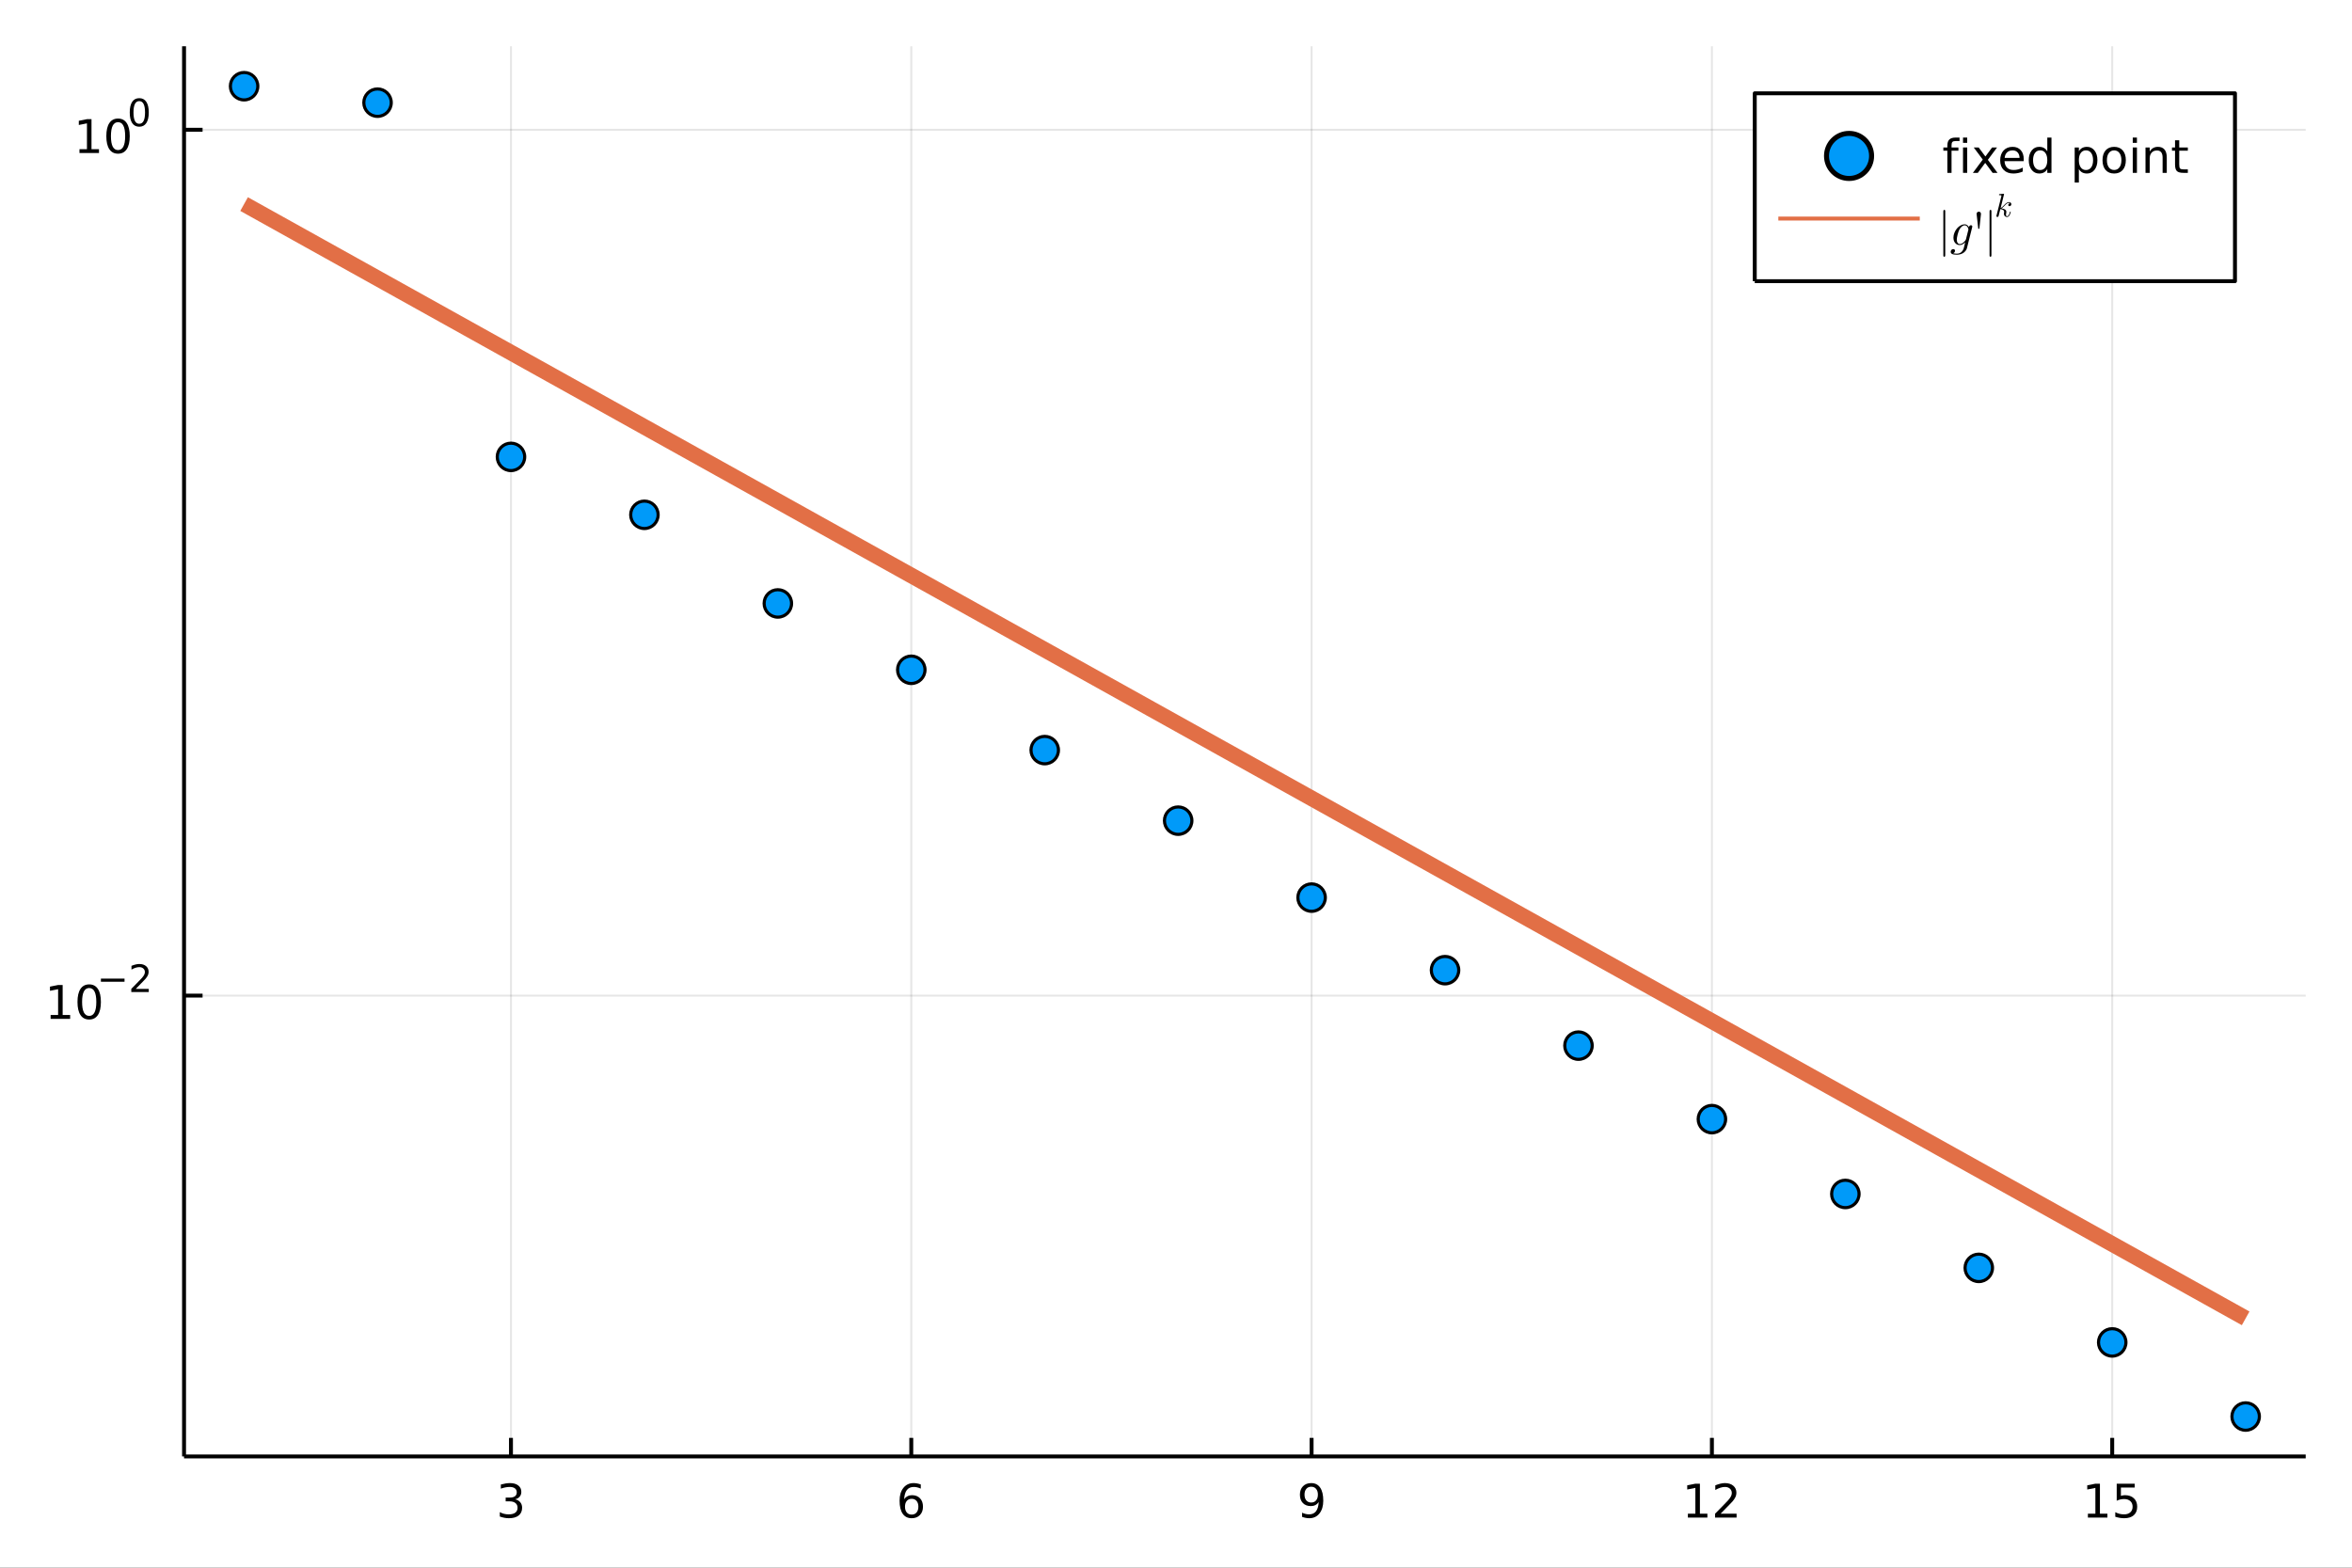 <?xml version="1.0" encoding="utf-8"?>
<svg xmlns="http://www.w3.org/2000/svg" xmlns:xlink="http://www.w3.org/1999/xlink" width="600" height="400" viewBox="0 0 2400 1600">
<rect x="0" y="0" width="2400" height="1600" fill="#333333" stroke="none"/>
<defs>
  <clipPath id="clip770">
    <rect x="0" y="0" width="2400" height="1600"/>
  </clipPath>
</defs>
<path clip-path="url(#clip770)" d="
M0 1600 L2400 1600 L2400 0 L0 0  Z
  " fill="#ffffff" fill-rule="evenodd" fill-opacity="1"/>
<defs>
  <clipPath id="clip771">
    <rect x="480" y="0" width="1681" height="1600"/>
  </clipPath>
</defs>
<defs>
  <clipPath id="clip772">
    <rect x="187" y="47" width="2166" height="1440"/>
  </clipPath>
</defs>
<path clip-path="url(#clip770)" d="
M187.803 1486.45 L2352.76 1486.45 L2352.76 47.244 L187.803 47.244  Z
  " fill="#ffffff" fill-rule="evenodd" fill-opacity="1"/>
<polyline clip-path="url(#clip772)" style="stroke:#000000; stroke-linecap:butt; stroke-linejoin:round; stroke-width:2; stroke-opacity:0.1; fill:none" points="
  521.397,1486.45 521.397,47.244 
  "/>
<polyline clip-path="url(#clip772)" style="stroke:#000000; stroke-linecap:butt; stroke-linejoin:round; stroke-width:2; stroke-opacity:0.1; fill:none" points="
  929.878,1486.45 929.878,47.244 
  "/>
<polyline clip-path="url(#clip772)" style="stroke:#000000; stroke-linecap:butt; stroke-linejoin:round; stroke-width:2; stroke-opacity:0.1; fill:none" points="
  1338.36,1486.45 1338.36,47.244 
  "/>
<polyline clip-path="url(#clip772)" style="stroke:#000000; stroke-linecap:butt; stroke-linejoin:round; stroke-width:2; stroke-opacity:0.1; fill:none" points="
  1746.84,1486.45 1746.84,47.244 
  "/>
<polyline clip-path="url(#clip772)" style="stroke:#000000; stroke-linecap:butt; stroke-linejoin:round; stroke-width:2; stroke-opacity:0.1; fill:none" points="
  2155.32,1486.45 2155.32,47.244 
  "/>
<polyline clip-path="url(#clip770)" style="stroke:#000000; stroke-linecap:butt; stroke-linejoin:round; stroke-width:4; stroke-opacity:1; fill:none" points="
  187.803,1486.45 2352.76,1486.45 
  "/>
<polyline clip-path="url(#clip770)" style="stroke:#000000; stroke-linecap:butt; stroke-linejoin:round; stroke-width:4; stroke-opacity:1; fill:none" points="
  521.397,1486.45 521.397,1467.55 
  "/>
<polyline clip-path="url(#clip770)" style="stroke:#000000; stroke-linecap:butt; stroke-linejoin:round; stroke-width:4; stroke-opacity:1; fill:none" points="
  929.878,1486.45 929.878,1467.55 
  "/>
<polyline clip-path="url(#clip770)" style="stroke:#000000; stroke-linecap:butt; stroke-linejoin:round; stroke-width:4; stroke-opacity:1; fill:none" points="
  1338.36,1486.45 1338.36,1467.55 
  "/>
<polyline clip-path="url(#clip770)" style="stroke:#000000; stroke-linecap:butt; stroke-linejoin:round; stroke-width:4; stroke-opacity:1; fill:none" points="
  1746.84,1486.45 1746.84,1467.55 
  "/>
<polyline clip-path="url(#clip770)" style="stroke:#000000; stroke-linecap:butt; stroke-linejoin:round; stroke-width:4; stroke-opacity:1; fill:none" points="
  2155.32,1486.45 2155.32,1467.55 
  "/>
<path clip-path="url(#clip770)" d="M525.644 1530.21 Q529.001 1530.93 530.876 1533.2 Q532.774 1535.47 532.774 1538.8 Q532.774 1543.92 529.255 1546.72 Q525.737 1549.52 519.255 1549.52 Q517.079 1549.52 514.765 1549.08 Q512.473 1548.66 510.019 1547.81 L510.019 1543.29 Q511.964 1544.43 514.279 1545.01 Q516.593 1545.58 519.116 1545.58 Q523.515 1545.58 525.806 1543.85 Q528.121 1542.11 528.121 1538.8 Q528.121 1535.75 525.968 1534.03 Q523.839 1532.3 520.019 1532.3 L515.991 1532.3 L515.991 1528.45 L520.204 1528.45 Q523.653 1528.45 525.482 1527.09 Q527.311 1525.7 527.311 1523.11 Q527.311 1520.45 525.413 1519.03 Q523.538 1517.6 520.019 1517.6 Q518.098 1517.6 515.899 1518.01 Q513.7 1518.43 511.061 1519.31 L511.061 1515.14 Q513.723 1514.4 516.038 1514.03 Q518.376 1513.66 520.436 1513.66 Q525.76 1513.66 528.862 1516.09 Q531.964 1518.5 531.964 1522.62 Q531.964 1525.49 530.32 1527.48 Q528.677 1529.45 525.644 1530.21 Z" fill="#000000" fill-rule="evenodd" fill-opacity="1" /><path clip-path="url(#clip770)" d="M930.283 1529.7 Q927.135 1529.7 925.283 1531.86 Q923.455 1534.01 923.455 1537.76 Q923.455 1541.49 925.283 1543.66 Q927.135 1545.82 930.283 1545.82 Q933.431 1545.82 935.26 1543.66 Q937.112 1541.49 937.112 1537.76 Q937.112 1534.01 935.26 1531.86 Q933.431 1529.7 930.283 1529.7 M939.566 1515.05 L939.566 1519.31 Q937.806 1518.48 936.001 1518.04 Q934.218 1517.6 932.459 1517.6 Q927.83 1517.6 925.376 1520.72 Q922.945 1523.85 922.598 1530.17 Q923.964 1528.15 926.024 1527.09 Q928.084 1526 930.561 1526 Q935.769 1526 938.779 1529.17 Q941.811 1532.32 941.811 1537.76 Q941.811 1543.08 938.663 1546.3 Q935.515 1549.52 930.283 1549.52 Q924.288 1549.52 921.117 1544.94 Q917.945 1540.33 917.945 1531.6 Q917.945 1523.41 921.834 1518.55 Q925.723 1513.66 932.274 1513.66 Q934.033 1513.66 935.816 1514.01 Q937.621 1514.36 939.566 1515.05 Z" fill="#000000" fill-rule="evenodd" fill-opacity="1" /><path clip-path="url(#clip770)" d="M1328.66 1548.13 L1328.66 1543.87 Q1330.42 1544.7 1332.23 1545.14 Q1334.03 1545.58 1335.77 1545.58 Q1340.4 1545.58 1342.83 1542.48 Q1345.28 1539.36 1345.63 1533.01 Q1344.29 1535.01 1342.23 1536.07 Q1340.17 1537.13 1337.67 1537.13 Q1332.48 1537.13 1329.45 1534.01 Q1326.44 1530.86 1326.44 1525.42 Q1326.44 1520.1 1329.59 1516.88 Q1332.73 1513.66 1337.97 1513.66 Q1343.96 1513.66 1347.11 1518.27 Q1350.28 1522.85 1350.28 1531.6 Q1350.28 1539.77 1346.39 1544.66 Q1342.53 1549.52 1335.98 1549.52 Q1334.22 1549.52 1332.41 1549.17 Q1330.61 1548.82 1328.66 1548.13 M1337.97 1533.48 Q1341.11 1533.48 1342.94 1531.32 Q1344.79 1529.17 1344.79 1525.42 Q1344.79 1521.7 1342.94 1519.54 Q1341.11 1517.37 1337.97 1517.37 Q1334.82 1517.37 1332.97 1519.54 Q1331.14 1521.7 1331.14 1525.42 Q1331.14 1529.17 1332.97 1531.32 Q1334.82 1533.48 1337.97 1533.48 Z" fill="#000000" fill-rule="evenodd" fill-opacity="1" /><path clip-path="url(#clip770)" d="M1722.33 1544.91 L1729.97 1544.91 L1729.97 1518.55 L1721.66 1520.21 L1721.66 1515.95 L1729.92 1514.29 L1734.6 1514.29 L1734.6 1544.91 L1742.24 1544.91 L1742.24 1548.85 L1722.33 1548.85 L1722.33 1544.91 Z" fill="#000000" fill-rule="evenodd" fill-opacity="1" /><path clip-path="url(#clip770)" d="M1755.71 1544.91 L1772.03 1544.91 L1772.03 1548.85 L1750.08 1548.85 L1750.08 1544.91 Q1752.74 1542.16 1757.33 1537.53 Q1761.93 1532.88 1763.11 1531.53 Q1765.36 1529.01 1766.24 1527.27 Q1767.14 1525.51 1767.14 1523.82 Q1767.14 1521.07 1765.2 1519.33 Q1763.28 1517.6 1760.17 1517.6 Q1757.98 1517.6 1755.52 1518.36 Q1753.09 1519.13 1750.31 1520.68 L1750.31 1515.95 Q1753.14 1514.82 1755.59 1514.24 Q1758.05 1513.66 1760.08 1513.66 Q1765.45 1513.66 1768.65 1516.35 Q1771.84 1519.03 1771.84 1523.52 Q1771.84 1525.65 1771.03 1527.57 Q1770.24 1529.47 1768.14 1532.07 Q1767.56 1532.74 1764.46 1535.95 Q1761.36 1539.15 1755.71 1544.91 Z" fill="#000000" fill-rule="evenodd" fill-opacity="1" /><path clip-path="url(#clip770)" d="M2130.51 1544.91 L2138.15 1544.91 L2138.15 1518.55 L2129.84 1520.21 L2129.84 1515.95 L2138.1 1514.29 L2142.78 1514.29 L2142.78 1544.91 L2150.42 1544.91 L2150.42 1548.85 L2130.51 1548.85 L2130.51 1544.91 Z" fill="#000000" fill-rule="evenodd" fill-opacity="1" /><path clip-path="url(#clip770)" d="M2159.91 1514.29 L2178.26 1514.29 L2178.26 1518.22 L2164.19 1518.22 L2164.19 1526.7 Q2165.21 1526.35 2166.23 1526.19 Q2167.24 1526 2168.26 1526 Q2174.05 1526 2177.43 1529.17 Q2180.81 1532.34 2180.81 1537.76 Q2180.81 1543.34 2177.34 1546.44 Q2173.86 1549.52 2167.55 1549.52 Q2165.37 1549.52 2163.1 1549.15 Q2160.86 1548.78 2158.45 1548.04 L2158.45 1543.34 Q2160.53 1544.47 2162.75 1545.03 Q2164.98 1545.58 2167.45 1545.58 Q2171.46 1545.58 2173.8 1543.48 Q2176.13 1541.37 2176.13 1537.76 Q2176.13 1534.15 2173.8 1532.04 Q2171.46 1529.94 2167.45 1529.94 Q2165.58 1529.94 2163.7 1530.35 Q2161.85 1530.77 2159.91 1531.65 L2159.91 1514.29 Z" fill="#000000" fill-rule="evenodd" fill-opacity="1" /><polyline clip-path="url(#clip772)" style="stroke:#000000; stroke-linecap:butt; stroke-linejoin:round; stroke-width:2; stroke-opacity:0.1; fill:none" points="
  187.803,1016.14 2352.76,1016.14 
  "/>
<polyline clip-path="url(#clip772)" style="stroke:#000000; stroke-linecap:butt; stroke-linejoin:round; stroke-width:2; stroke-opacity:0.1; fill:none" points="
  187.803,132.463 2352.76,132.463 
  "/>
<polyline clip-path="url(#clip770)" style="stroke:#000000; stroke-linecap:butt; stroke-linejoin:round; stroke-width:4; stroke-opacity:1; fill:none" points="
  187.803,1486.45 187.803,47.244 
  "/>
<polyline clip-path="url(#clip770)" style="stroke:#000000; stroke-linecap:butt; stroke-linejoin:round; stroke-width:4; stroke-opacity:1; fill:none" points="
  187.803,1016.14 206.701,1016.14 
  "/>
<polyline clip-path="url(#clip770)" style="stroke:#000000; stroke-linecap:butt; stroke-linejoin:round; stroke-width:4; stroke-opacity:1; fill:none" points="
  187.803,132.463 206.701,132.463 
  "/>
<path clip-path="url(#clip770)" d="M51.663 1035.93 L59.302 1035.93 L59.302 1009.57 L50.992 1011.23 L50.992 1006.97 L59.256 1005.31 L63.932 1005.31 L63.932 1035.93 L71.571 1035.93 L71.571 1039.87 L51.663 1039.87 L51.663 1035.93 Z" fill="#000000" fill-rule="evenodd" fill-opacity="1" /><path clip-path="url(#clip770)" d="M91.015 1008.39 Q87.404 1008.39 85.575 1011.95 Q83.77 1015.49 83.77 1022.62 Q83.77 1029.73 85.575 1033.29 Q87.404 1036.84 91.015 1036.84 Q94.649 1036.84 96.455 1033.29 Q98.284 1029.73 98.284 1022.62 Q98.284 1015.49 96.455 1011.95 Q94.649 1008.39 91.015 1008.39 M91.015 1004.68 Q96.825 1004.68 99.881 1009.29 Q102.959 1013.87 102.959 1022.62 Q102.959 1031.35 99.881 1035.96 Q96.825 1040.54 91.015 1040.54 Q85.205 1040.54 82.126 1035.96 Q79.071 1031.35 79.071 1022.62 Q79.071 1013.87 82.126 1009.29 Q85.205 1004.68 91.015 1004.68 Z" fill="#000000" fill-rule="evenodd" fill-opacity="1" /><path clip-path="url(#clip770)" d="M102.959 998.784 L127.071 998.784 L127.071 1001.98 L102.959 1001.98 L102.959 998.784 Z" fill="#000000" fill-rule="evenodd" fill-opacity="1" /><path clip-path="url(#clip770)" d="M138.544 1009.26 L151.803 1009.26 L151.803 1012.46 L133.973 1012.46 L133.973 1009.26 Q136.136 1007.02 139.86 1003.26 Q143.603 999.48 144.562 998.389 Q146.387 996.339 147.101 994.928 Q147.835 993.499 147.835 992.126 Q147.835 989.888 146.255 988.477 Q144.694 987.067 142.174 987.067 Q140.387 987.067 138.393 987.687 Q136.418 988.308 134.162 989.568 L134.162 985.731 Q136.456 984.81 138.45 984.34 Q140.443 983.869 142.098 983.869 Q146.462 983.869 149.057 986.051 Q151.653 988.233 151.653 991.882 Q151.653 993.612 150.994 995.173 Q150.355 996.715 148.644 998.822 Q148.173 999.367 145.653 1001.98 Q143.133 1004.58 138.544 1009.26 Z" fill="#000000" fill-rule="evenodd" fill-opacity="1" /><path clip-path="url(#clip770)" d="M81.098 152.256 L88.736 152.256 L88.736 125.89 L80.426 127.557 L80.426 123.297 L88.69 121.631 L93.366 121.631 L93.366 152.256 L101.005 152.256 L101.005 156.191 L81.098 156.191 L81.098 152.256 Z" fill="#000000" fill-rule="evenodd" fill-opacity="1" /><path clip-path="url(#clip770)" d="M120.449 124.709 Q116.838 124.709 115.009 128.274 Q113.204 131.816 113.204 138.945 Q113.204 146.052 115.009 149.617 Q116.838 153.158 120.449 153.158 Q124.083 153.158 125.889 149.617 Q127.718 146.052 127.718 138.945 Q127.718 131.816 125.889 128.274 Q124.083 124.709 120.449 124.709 M120.449 121.006 Q126.259 121.006 129.315 125.612 Q132.394 130.195 132.394 138.945 Q132.394 147.672 129.315 152.279 Q126.259 156.862 120.449 156.862 Q114.639 156.862 111.56 152.279 Q108.505 147.672 108.505 138.945 Q108.505 130.195 111.56 125.612 Q114.639 121.006 120.449 121.006 Z" fill="#000000" fill-rule="evenodd" fill-opacity="1" /><path clip-path="url(#clip770)" d="M142.098 103.202 Q139.164 103.202 137.679 106.098 Q136.212 108.976 136.212 114.769 Q136.212 120.543 137.679 123.439 Q139.164 126.317 142.098 126.317 Q145.051 126.317 146.518 123.439 Q148.004 120.543 148.004 114.769 Q148.004 108.976 146.518 106.098 Q145.051 103.202 142.098 103.202 M142.098 100.193 Q146.819 100.193 149.302 103.935 Q151.803 107.659 151.803 114.769 Q151.803 121.859 149.302 125.602 Q146.819 129.326 142.098 129.326 Q137.378 129.326 134.876 125.602 Q132.394 121.859 132.394 114.769 Q132.394 107.659 134.876 103.935 Q137.378 100.193 142.098 100.193 Z" fill="#000000" fill-rule="evenodd" fill-opacity="1" /><circle clip-path="url(#clip772)" cx="249.075" cy="87.976" r="14" fill="#009af9" fill-rule="evenodd" fill-opacity="1" stroke="#000000" stroke-opacity="1" stroke-width="3.2"/>
<circle clip-path="url(#clip772)" cx="385.236" cy="104.773" r="14" fill="#009af9" fill-rule="evenodd" fill-opacity="1" stroke="#000000" stroke-opacity="1" stroke-width="3.2"/>
<circle clip-path="url(#clip772)" cx="521.397" cy="466.296" r="14" fill="#009af9" fill-rule="evenodd" fill-opacity="1" stroke="#000000" stroke-opacity="1" stroke-width="3.2"/>
<circle clip-path="url(#clip772)" cx="657.557" cy="525.409" r="14" fill="#009af9" fill-rule="evenodd" fill-opacity="1" stroke="#000000" stroke-opacity="1" stroke-width="3.2"/>
<circle clip-path="url(#clip772)" cx="793.718" cy="615.864" r="14" fill="#009af9" fill-rule="evenodd" fill-opacity="1" stroke="#000000" stroke-opacity="1" stroke-width="3.2"/>
<circle clip-path="url(#clip772)" cx="929.878" cy="683.587" r="14" fill="#009af9" fill-rule="evenodd" fill-opacity="1" stroke="#000000" stroke-opacity="1" stroke-width="3.2"/>
<circle clip-path="url(#clip772)" cx="1066.04" cy="765.557" r="14" fill="#009af9" fill-rule="evenodd" fill-opacity="1" stroke="#000000" stroke-opacity="1" stroke-width="3.2"/>
<circle clip-path="url(#clip772)" cx="1202.2" cy="837.568" r="14" fill="#009af9" fill-rule="evenodd" fill-opacity="1" stroke="#000000" stroke-opacity="1" stroke-width="3.2"/>
<circle clip-path="url(#clip772)" cx="1338.36" cy="916.093" r="14" fill="#009af9" fill-rule="evenodd" fill-opacity="1" stroke="#000000" stroke-opacity="1" stroke-width="3.2"/>
<circle clip-path="url(#clip772)" cx="1474.52" cy="990.152" r="14" fill="#009af9" fill-rule="evenodd" fill-opacity="1" stroke="#000000" stroke-opacity="1" stroke-width="3.2"/>
<circle clip-path="url(#clip772)" cx="1610.68" cy="1067.18" r="14" fill="#009af9" fill-rule="evenodd" fill-opacity="1" stroke="#000000" stroke-opacity="1" stroke-width="3.2"/>
<circle clip-path="url(#clip772)" cx="1746.84" cy="1142.19" r="14" fill="#009af9" fill-rule="evenodd" fill-opacity="1" stroke="#000000" stroke-opacity="1" stroke-width="3.2"/>
<circle clip-path="url(#clip772)" cx="1883" cy="1218.55" r="14" fill="#009af9" fill-rule="evenodd" fill-opacity="1" stroke="#000000" stroke-opacity="1" stroke-width="3.2"/>
<circle clip-path="url(#clip772)" cx="2019.16" cy="1294" r="14" fill="#009af9" fill-rule="evenodd" fill-opacity="1" stroke="#000000" stroke-opacity="1" stroke-width="3.2"/>
<circle clip-path="url(#clip772)" cx="2155.32" cy="1370.07" r="14" fill="#009af9" fill-rule="evenodd" fill-opacity="1" stroke="#000000" stroke-opacity="1" stroke-width="3.2"/>
<circle clip-path="url(#clip772)" cx="2291.48" cy="1445.72" r="14" fill="#009af9" fill-rule="evenodd" fill-opacity="1" stroke="#000000" stroke-opacity="1" stroke-width="3.2"/>
<polyline clip-path="url(#clip772)" style="stroke:#e26f46; stroke-linecap:butt; stroke-linejoin:round; stroke-width:16; stroke-opacity:1; fill:none" points="
  249.075,208.278 254.062,211.055 259.048,213.831 264.035,216.608 269.021,219.384 315.128,245.057 361.235,270.729 407.342,296.402 453.449,322.075 481.157,337.503 
  508.866,352.931 536.574,368.359 564.282,383.788 611.136,409.876 657.99,435.965 708.887,464.304 759.784,492.644 806.706,518.771 853.628,544.897 954.239,600.918 
  1070.81,665.824 1174.4,723.505 1265.24,774.085 1364.28,829.232 1463.91,884.706 1574.06,946.04 1678.87,1004.4 1787.85,1065.08 1879.58,1116.15 1991.58,1178.52 
  2096.86,1237.14 2265.53,1331.05 2291.48,1345.51 
  "/>
<path clip-path="url(#clip770)" d="
M1790.57 286.993 L2280.59 286.993 L2280.59 95.218 L1790.57 95.218  Z
  " fill="#ffffff" fill-rule="evenodd" fill-opacity="1"/>
<polyline clip-path="url(#clip770)" style="stroke:#000000; stroke-linecap:butt; stroke-linejoin:round; stroke-width:4; stroke-opacity:1; fill:none" points="
  1790.57,286.993 2280.59,286.993 2280.59,95.218 1790.57,95.218 1790.57,286.993 
  "/>
<circle clip-path="url(#clip770)" cx="1886.79" cy="159.143" r="23" fill="#009af9" fill-rule="evenodd" fill-opacity="1" stroke="#000000" stroke-opacity="1" stroke-width="5.12"/>
<path clip-path="url(#clip770)" d="M1999.52 140.404 L1999.52 143.946 L1995.44 143.946 Q1993.15 143.946 1992.25 144.872 Q1991.37 145.798 1991.37 148.205 L1991.37 150.497 L1998.38 150.497 L1998.38 153.807 L1991.37 153.807 L1991.37 176.423 L1987.09 176.423 L1987.09 153.807 L1983.01 153.807 L1983.01 150.497 L1987.09 150.497 L1987.09 148.691 Q1987.09 144.363 1989.1 142.395 Q1991.12 140.404 1995.49 140.404 L1999.52 140.404 Z" fill="#000000" fill-rule="evenodd" fill-opacity="1" /><path clip-path="url(#clip770)" d="M2003.08 150.497 L2007.34 150.497 L2007.34 176.423 L2003.08 176.423 L2003.08 150.497 M2003.08 140.404 L2007.34 140.404 L2007.34 145.798 L2003.08 145.798 L2003.08 140.404 Z" fill="#000000" fill-rule="evenodd" fill-opacity="1" /><path clip-path="url(#clip770)" d="M2037.81 150.497 L2028.43 163.113 L2038.29 176.423 L2033.27 176.423 L2025.72 166.238 L2018.18 176.423 L2013.15 176.423 L2023.22 162.858 L2014.01 150.497 L2019.03 150.497 L2025.91 159.733 L2032.78 150.497 L2037.81 150.497 Z" fill="#000000" fill-rule="evenodd" fill-opacity="1" /><path clip-path="url(#clip770)" d="M2065.03 162.395 L2065.03 164.478 L2045.44 164.478 Q2045.72 168.876 2048.08 171.191 Q2050.47 173.483 2054.7 173.483 Q2057.16 173.483 2059.45 172.881 Q2061.76 172.279 2064.03 171.076 L2064.03 175.103 Q2061.74 176.075 2059.33 176.585 Q2056.93 177.094 2054.45 177.094 Q2048.25 177.094 2044.61 173.483 Q2041 169.872 2041 163.714 Q2041 157.349 2044.43 153.622 Q2047.88 149.872 2053.71 149.872 Q2058.94 149.872 2061.97 153.252 Q2065.03 156.608 2065.03 162.395 M2060.77 161.145 Q2060.72 157.65 2058.8 155.566 Q2056.9 153.483 2053.75 153.483 Q2050.19 153.483 2048.04 155.497 Q2045.91 157.511 2045.58 161.168 L2060.77 161.145 Z" fill="#000000" fill-rule="evenodd" fill-opacity="1" /><path clip-path="url(#clip770)" d="M2089.08 154.432 L2089.08 140.404 L2093.34 140.404 L2093.34 176.423 L2089.08 176.423 L2089.08 172.534 Q2087.74 174.849 2085.68 175.983 Q2083.64 177.094 2080.77 177.094 Q2076.07 177.094 2073.11 173.344 Q2070.17 169.594 2070.17 163.483 Q2070.17 157.372 2073.11 153.622 Q2076.07 149.872 2080.77 149.872 Q2083.64 149.872 2085.68 151.006 Q2087.74 152.117 2089.08 154.432 M2074.56 163.483 Q2074.56 168.182 2076.49 170.867 Q2078.43 173.529 2081.81 173.529 Q2085.19 173.529 2087.13 170.867 Q2089.08 168.182 2089.08 163.483 Q2089.08 158.784 2087.13 156.122 Q2085.19 153.437 2081.81 153.437 Q2078.43 153.437 2076.49 156.122 Q2074.56 158.784 2074.56 163.483 Z" fill="#000000" fill-rule="evenodd" fill-opacity="1" /><path clip-path="url(#clip770)" d="M2121.3 172.534 L2121.3 186.284 L2117.02 186.284 L2117.02 150.497 L2121.3 150.497 L2121.3 154.432 Q2122.64 152.117 2124.68 151.006 Q2126.74 149.872 2129.59 149.872 Q2134.31 149.872 2137.25 153.622 Q2140.21 157.372 2140.21 163.483 Q2140.21 169.594 2137.25 173.344 Q2134.31 177.094 2129.59 177.094 Q2126.74 177.094 2124.68 175.983 Q2122.64 174.849 2121.3 172.534 M2135.79 163.483 Q2135.79 158.784 2133.85 156.122 Q2131.93 153.437 2128.55 153.437 Q2125.17 153.437 2123.22 156.122 Q2121.3 158.784 2121.3 163.483 Q2121.3 168.182 2123.22 170.867 Q2125.17 173.529 2128.55 173.529 Q2131.93 173.529 2133.85 170.867 Q2135.79 168.182 2135.79 163.483 Z" fill="#000000" fill-rule="evenodd" fill-opacity="1" /><path clip-path="url(#clip770)" d="M2157.32 153.483 Q2153.89 153.483 2151.9 156.168 Q2149.91 158.83 2149.91 163.483 Q2149.91 168.136 2151.88 170.821 Q2153.87 173.483 2157.32 173.483 Q2160.72 173.483 2162.71 170.798 Q2164.7 168.113 2164.7 163.483 Q2164.7 158.877 2162.71 156.191 Q2160.72 153.483 2157.32 153.483 M2157.32 149.872 Q2162.87 149.872 2166.05 153.483 Q2169.22 157.094 2169.22 163.483 Q2169.22 169.849 2166.05 173.483 Q2162.87 177.094 2157.32 177.094 Q2151.74 177.094 2148.57 173.483 Q2145.42 169.849 2145.42 163.483 Q2145.42 157.094 2148.57 153.483 Q2151.74 149.872 2157.32 149.872 Z" fill="#000000" fill-rule="evenodd" fill-opacity="1" /><path clip-path="url(#clip770)" d="M2176.28 150.497 L2180.54 150.497 L2180.54 176.423 L2176.28 176.423 L2176.28 150.497 M2176.28 140.404 L2180.54 140.404 L2180.54 145.798 L2176.28 145.798 L2176.28 140.404 Z" fill="#000000" fill-rule="evenodd" fill-opacity="1" /><path clip-path="url(#clip770)" d="M2211 160.775 L2211 176.423 L2206.74 176.423 L2206.74 160.914 Q2206.74 157.233 2205.3 155.404 Q2203.87 153.576 2201 153.576 Q2197.55 153.576 2195.56 155.775 Q2193.57 157.974 2193.57 161.77 L2193.57 176.423 L2189.29 176.423 L2189.29 150.497 L2193.57 150.497 L2193.57 154.525 Q2195.1 152.187 2197.16 151.029 Q2199.24 149.872 2201.95 149.872 Q2206.42 149.872 2208.71 152.65 Q2211 155.404 2211 160.775 Z" fill="#000000" fill-rule="evenodd" fill-opacity="1" /><path clip-path="url(#clip770)" d="M2223.71 143.136 L2223.71 150.497 L2232.48 150.497 L2232.48 153.807 L2223.71 153.807 L2223.71 167.881 Q2223.71 171.052 2224.56 171.955 Q2225.44 172.858 2228.11 172.858 L2232.48 172.858 L2232.48 176.423 L2228.11 176.423 Q2223.18 176.423 2221.3 174.594 Q2219.43 172.742 2219.43 167.881 L2219.43 153.807 L2216.3 153.807 L2216.3 150.497 L2219.43 150.497 L2219.43 143.136 L2223.71 143.136 Z" fill="#000000" fill-rule="evenodd" fill-opacity="1" /><polyline clip-path="url(#clip770)" style="stroke:#e26f46; stroke-linecap:butt; stroke-linejoin:round; stroke-width:4; stroke-opacity:1; fill:none" points="
  1814.63,223.068 1958.96,223.068 
  "/>
<path clip-path="url(#clip770)" d="M1983.01 260.631 L1983.01 215.964 Q1983.01 214.184 1983.97 214.184 Q1984.94 214.184 1984.94 215.613 L1984.94 260.28 Q1984.94 262.06 1983.97 262.06 Q1983.01 262.06 1983.01 260.631 Z" fill="#000000" fill-rule="evenodd" fill-opacity="1" /><path clip-path="url(#clip770)" d="M2012.54 231.166 Q2012.54 231.189 2012.4 232.032 L2007.06 253.323 Q2006.78 254.447 2005.98 255.572 Q2005.21 256.719 2003.97 257.703 Q2002.75 258.71 2000.87 259.319 Q1999.02 259.952 1996.89 259.952 Q1993.5 259.952 1992 259.226 Q1990.52 258.523 1990.52 257.024 Q1990.52 255.712 1991.34 254.963 Q1992.16 254.237 1993.1 254.237 Q1993.99 254.237 1994.46 254.752 Q1994.93 255.267 1994.93 255.923 Q1994.93 256.649 1994.43 257.375 Q1993.94 258.125 1992.96 258.406 Q1994.53 258.898 1996.8 258.898 Q2001.6 258.898 2003.66 253.815 Q2003.71 253.745 2003.71 253.721 L2005.3 247.374 L2005.23 247.327 Q2004.83 247.795 2004.2 248.334 Q2003.59 248.85 2002.28 249.482 Q2000.97 250.114 1999.68 250.114 Q1996.99 250.114 1995.14 248.053 Q1993.31 245.969 1993.31 242.525 Q1993.31 240.019 1994.32 237.513 Q1995.35 234.983 1996.94 233.133 Q1998.56 231.259 2000.62 230.088 Q2002.7 228.917 2004.72 228.917 Q2006.12 228.917 2007.32 229.76 Q2008.51 230.58 2009.17 231.939 Q2009.28 230.814 2009.92 230.346 Q2010.57 229.877 2011.13 229.877 Q2011.77 229.877 2012.14 230.229 Q2012.54 230.557 2012.54 231.166 M2008.6 234.093 Q2008.6 233.953 2008.51 233.578 Q2008.42 233.18 2008.14 232.547 Q2007.88 231.915 2007.48 231.353 Q2007.08 230.791 2006.36 230.393 Q2005.65 229.971 2004.76 229.971 Q2003.31 229.971 2001.86 231.189 Q2000.41 232.384 1999.4 234.234 Q1998.46 236.014 1997.57 239.457 Q1996.71 242.9 1996.71 244.657 Q1996.71 246.39 1997.46 247.725 Q1998.2 249.06 1999.82 249.06 Q2001.69 249.06 2003.71 247.327 Q2005.79 245.524 2006.14 243.978 L2008.46 234.819 Q2008.6 234.257 2008.6 234.093 Z" fill="#000000" fill-rule="evenodd" fill-opacity="1" /><path clip-path="url(#clip770)" d="M2016.96 218.26 Q2016.96 217.065 2017.69 216.573 Q2018.41 216.058 2019.19 216.058 Q2020.15 216.058 2020.75 216.644 Q2021.39 217.206 2021.39 218.26 Q2021.39 218.728 2021.34 218.986 L2019.75 233.461 L2018.65 233.461 L2017.01 218.986 Q2016.96 218.728 2016.96 218.26 Z" fill="#000000" fill-rule="evenodd" fill-opacity="1" /><path clip-path="url(#clip770)" d="M2030.16 260.631 L2030.16 215.964 Q2030.16 214.184 2031.12 214.184 Q2032.08 214.184 2032.08 215.613 L2032.08 260.28 Q2032.08 262.06 2031.12 262.06 Q2030.16 262.06 2030.16 260.631 Z" fill="#000000" fill-rule="evenodd" fill-opacity="1" /><path clip-path="url(#clip770)" d="M2052.37 208.361 Q2052.37 209.296 2051.79 209.853 Q2051.24 210.411 2050.53 210.411 Q2049.91 210.411 2049.58 210.05 Q2049.25 209.689 2049.25 209.23 Q2049.25 209.034 2049.33 208.788 Q2049.42 208.525 2049.6 208.214 Q2049.79 207.902 2050.2 207.673 Q2050.61 207.443 2051.17 207.41 Q2051.05 207.296 2051.02 207.279 Q2050.78 207.083 2050.32 207.017 Q2050.25 206.984 2050.02 206.984 Q2048.89 206.984 2047.74 207.82 Q2046.61 208.64 2045.22 210.198 Q2043.46 212.018 2042.33 212.69 Q2047.3 213.346 2047.3 216.215 Q2047.3 216.69 2047.17 217.264 Q2046.91 218.346 2046.91 219.133 Q2046.91 220.707 2047.97 220.707 Q2049.01 220.707 2049.66 219.658 Q2050.33 218.609 2050.89 216.559 Q2050.97 216.182 2051.05 216.067 Q2051.14 215.953 2051.37 215.953 Q2051.78 215.953 2051.78 216.281 Q2051.4 218.199 2050.56 219.674 Q2049.5 221.462 2047.91 221.462 Q2046.58 221.462 2045.69 220.543 Q2044.82 219.609 2044.82 218.133 Q2044.82 217.773 2044.96 216.953 Q2045.05 216.625 2045.05 216.248 Q2045.05 215.477 2044.63 214.903 Q2044.2 214.313 2043.51 214.018 Q2042.82 213.723 2042.25 213.592 Q2041.69 213.444 2041.15 213.395 Q2039.51 220.33 2039.28 220.757 Q2039.14 221.052 2038.81 221.248 Q2038.48 221.462 2038.14 221.462 Q2037.81 221.462 2037.48 221.232 Q2037.17 221.019 2037.17 220.511 Q2037.17 220.248 2037.3 219.773 L2042.17 200.426 L2042.27 199.77 Q2042.27 199.573 2042.18 199.475 Q2042.12 199.36 2041.73 199.278 Q2041.35 199.196 2040.59 199.196 Q2040.28 199.196 2040.14 199.18 Q2040 199.163 2039.89 199.081 Q2039.77 198.983 2039.77 198.786 Q2039.77 198.508 2039.89 198.36 Q2040.02 198.196 2040.12 198.163 Q2040.22 198.13 2040.41 198.114 Q2040.69 198.098 2041.63 198.016 Q2042.56 197.917 2043.37 197.852 Q2044.17 197.786 2044.51 197.786 Q2044.71 197.786 2044.81 197.885 Q2044.92 197.967 2044.94 198.065 L2044.96 198.147 L2041.46 212.313 Q2042.91 211.739 2045.19 209.198 Q2047.82 206.246 2050.09 206.246 Q2051.15 206.246 2051.76 206.902 Q2052.37 207.542 2052.37 208.361 Z" fill="#000000" fill-rule="evenodd" fill-opacity="1" /></svg>
